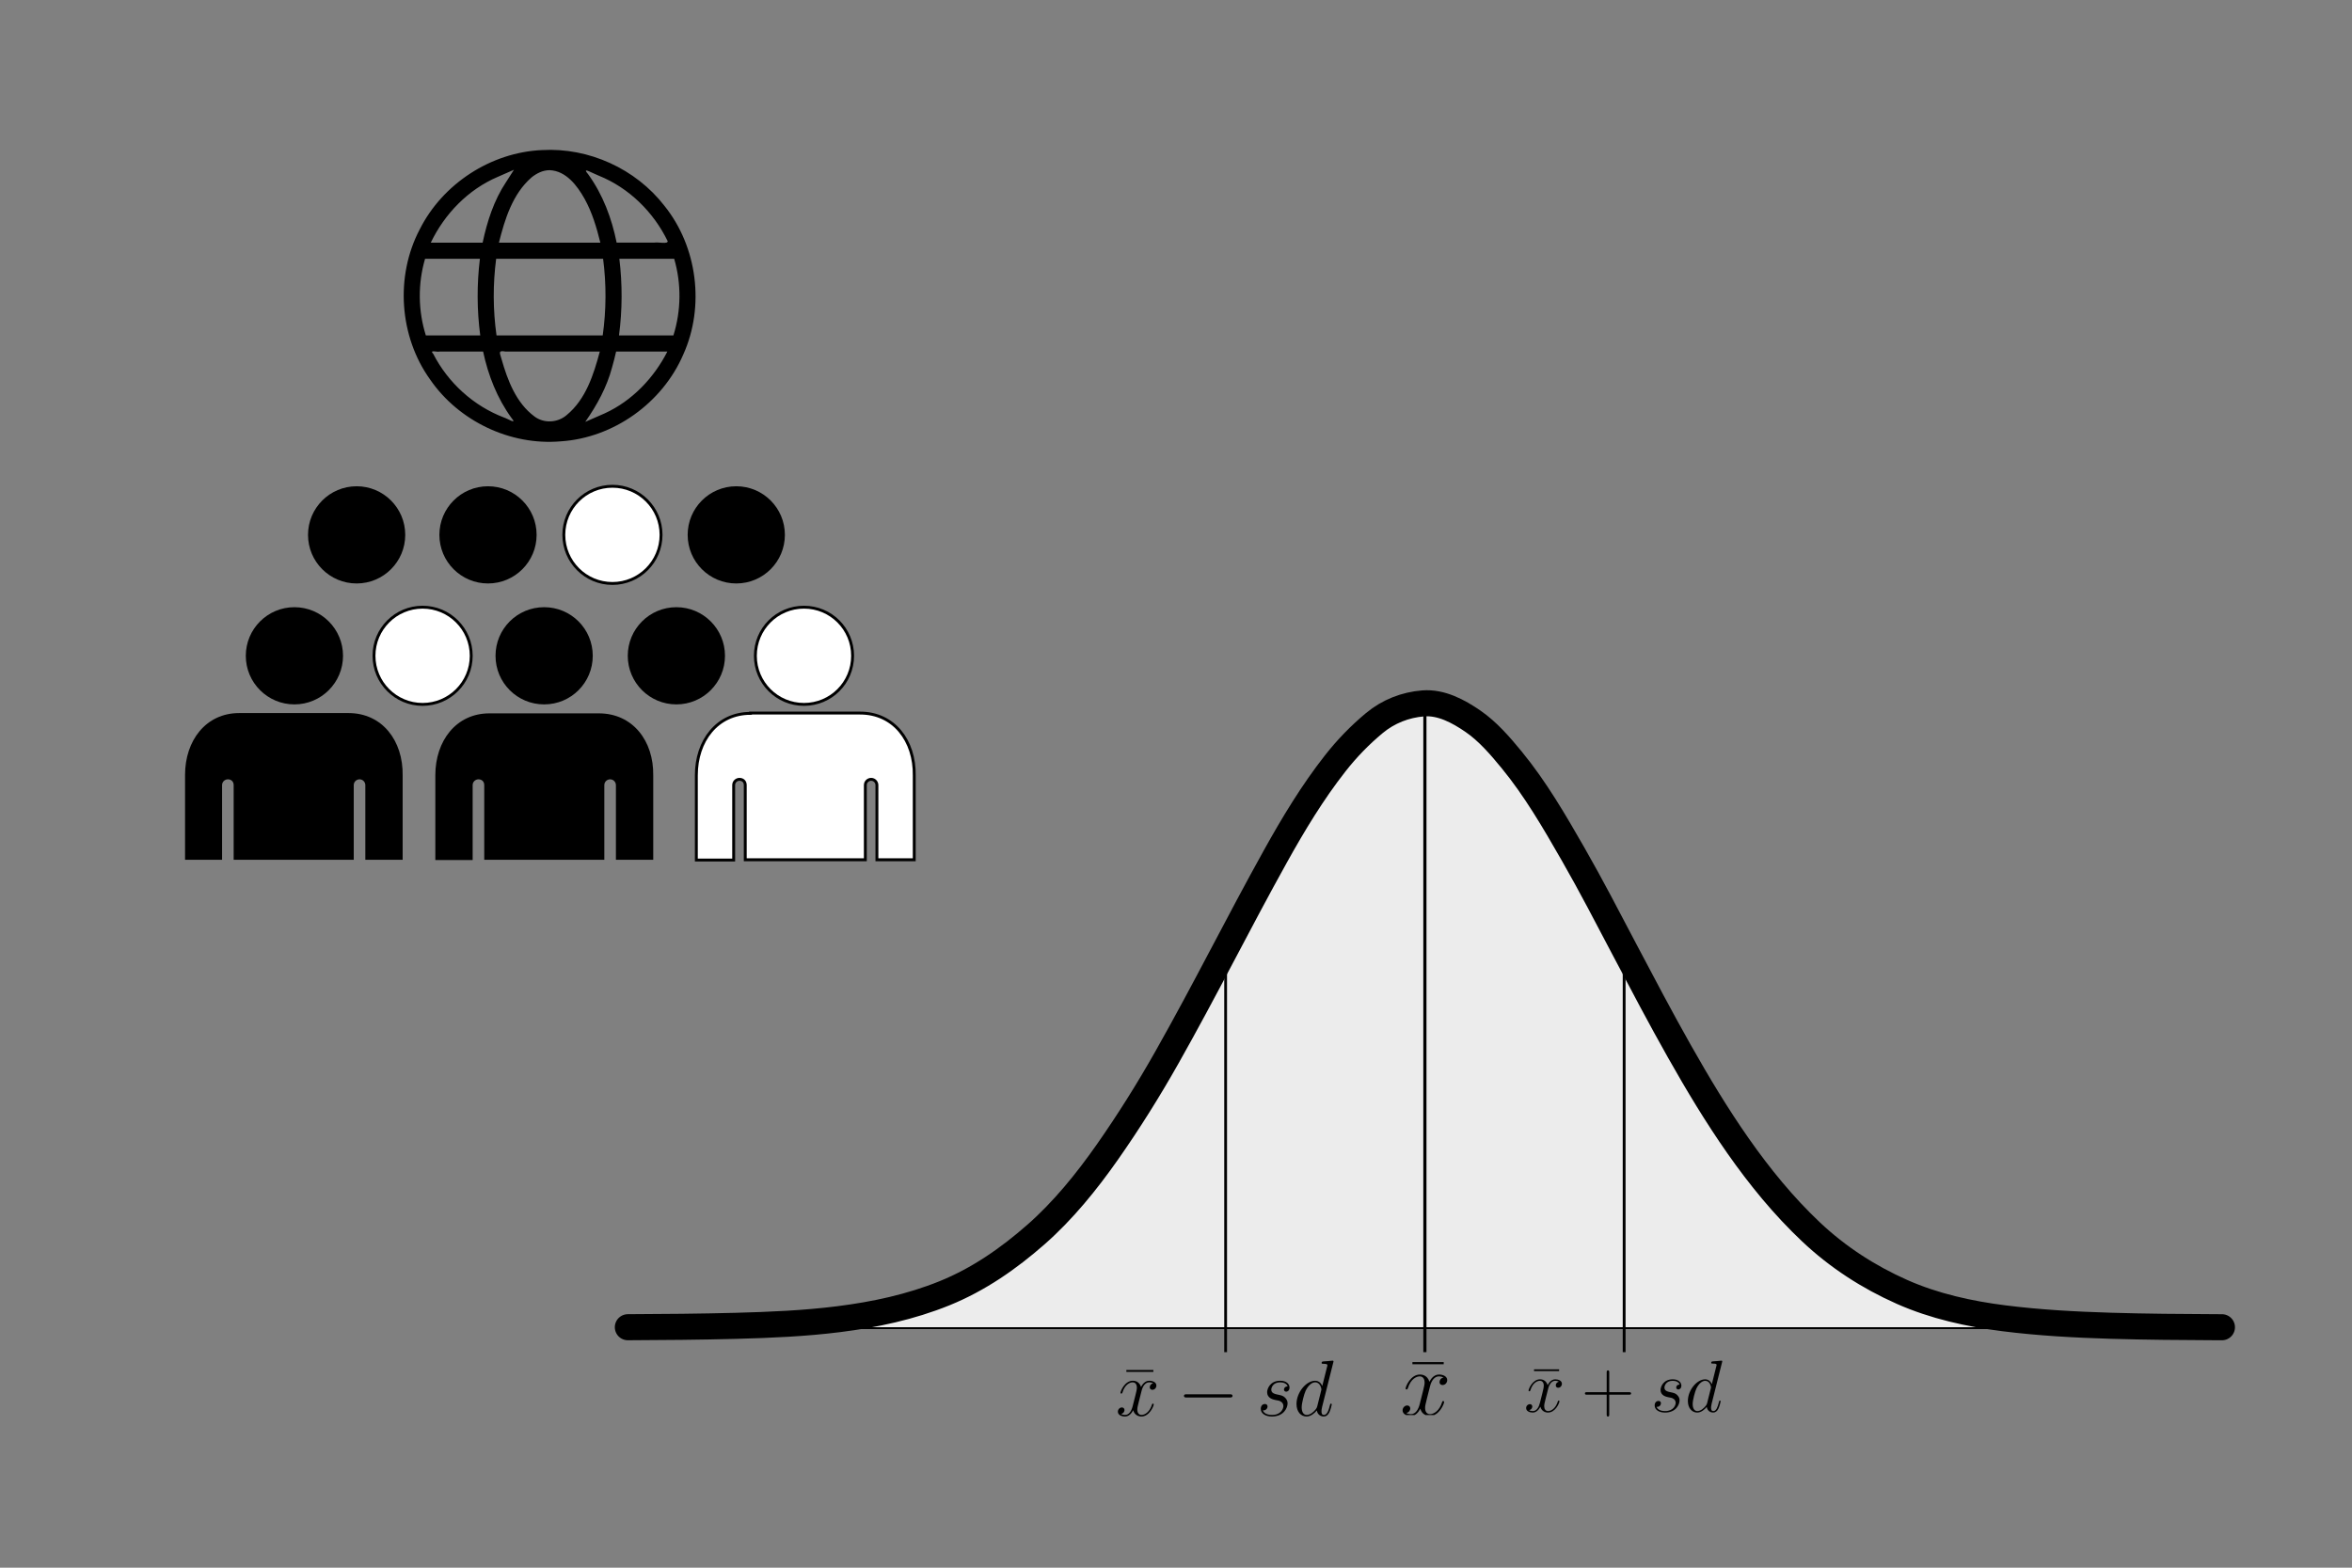 <?xml version="1.0" encoding="UTF-8" standalone="no"?>
<!-- Created with Inkscape (http://www.inkscape.org/) -->

<svg
   width="1050"
   height="700"
   viewBox="0 0 277.812 185.208"
   version="1.1"
   id="svg5"
   inkscape:version="1.2.2 (732a01da63, 2022-12-09)"
   sodipodi:docname="003_Sample.svg"
   xml:space="preserve"
   inkscape:export-filename="002_Sample.png"
   inkscape:export-xdpi="96"
   inkscape:export-ydpi="96"
   xmlns:inkscape="http://www.inkscape.org/namespaces/inkscape"
   xmlns:sodipodi="http://sodipodi.sourceforge.net/DTD/sodipodi-0.dtd"
   xmlns:xlink="http://www.w3.org/1999/xlink"
   xmlns="http://www.w3.org/2000/svg"
   xmlns:svg="http://www.w3.org/2000/svg"><rect x="0" y="0" width="277.812" height="185.208" fill="#808080" stroke="none"/><sodipodi:namedview
     id="namedview7"
     pagecolor="#ffffff"
     bordercolor="#666666"
     borderopacity="1.0"
     inkscape:showpageshadow="2"
     inkscape:pageopacity="0.0"
     inkscape:pagecheckerboard="0"
     inkscape:deskcolor="#d1d1d1"
     inkscape:document-units="mm"
     showgrid="false"
     inkscape:zoom="1.0255231"
     inkscape:cx="550.45079"
     inkscape:cy="321.29944"
     inkscape:window-width="1920"
     inkscape:window-height="1001"
     inkscape:window-x="-9"
     inkscape:window-y="-9"
     inkscape:window-maximized="1"
     inkscape:current-layer="layer1" /><defs
     id="defs2"><linearGradient
   id="linearGradient12025"
   inkscape:swatch="solid"><stop
     style="stop-color:#c0c0c0;stop-opacity:1;"
     offset="0"
     id="stop12023" /></linearGradient><linearGradient
   id="linearGradient6703"><stop
     style="stop-color:#000000;stop-opacity:1;"
     offset="0"
     id="stop6704" /><stop
     style="stop-color:#7f7f7f;stop-opacity:1;"
     offset="0.5"
     id="stop6705" /><stop
     style="stop-color:#ffffff;stop-opacity:1;"
     offset="1"
     id="stop6706" /></linearGradient><linearGradient
   id="linearGradient879"><stop
     style="stop-color:#c3c3c3;stop-opacity:0.549;"
     offset="0"
     id="stop880" /><stop
     style="stop-color:#d4e1e4;stop-opacity:1;"
     offset="0.5"
     id="stop884" /><stop
     style="stop-color:#ddf0f0;stop-opacity:0.59;"
     offset="1"
     id="stop881" /></linearGradient><linearGradient
   x1="1453.808"
   y1="384.459"
   x2="1583.595"
   y2="383.249"
   id="linearGradient882"
   xlink:href="#linearGradient879"
   gradientTransform="scale(0.56,1.786)"
   gradientUnits="userSpaceOnUse" /><linearGradient
   x1="568.583"
   y1="1189.865"
   x2="567.139"
   y2="1038.101"
   id="linearGradient883"
   xlink:href="#linearGradient879"
   spreadMethod="pad"
   gradientTransform="scale(1.464,0.683)"
   gradientUnits="userSpaceOnUse" /><clipPath
   id="clip0_525_147"><rect
     width="24"
     height="24"
     fill="white"
     id="rect26341" /></clipPath><style
   id="style4881">.cls-1{fill:none;stroke:#020202;stroke-miterlimit:10;stroke-width:1.91px;}</style><clipPath
   id="clipPath1983">
      <path
   clip-rule="nonzero"
   d="M 0,0 H 6 V 6.227 H 0 Z m 0,0"
   id="path4278" />
    </clipPath>
  <clipPath
   id="clipPath3454">
      <path
   clip-rule="nonzero"
   d="M 0,1 H 6 V 7.75 H 0 Z m 0,0"
   id="path4704" />
    </clipPath>
  <clipPath
   id="clipPath3049">
      <path
   clip-rule="nonzero"
   d="M 0,1 H 6 V 7.75 H 0 Z m 0,0"
   id="path363" />
    </clipPath>
  <clipPath
   id="clipPath5165">
      <path
   clip-rule="nonzero"
   d="M 0,0 H 10 V 10.762 H 0 Z m 0,0"
   id="path1626" />
    </clipPath>
  <clipPath
   id="clipPath2469">
      <path
   clip-rule="nonzero"
   d="M 0,2 H 10 V 13.047 H 0 Z m 0,0"
   id="path6884" />
    </clipPath>
  <clipPath
   id="clipPath6213">
      <path
   clip-rule="nonzero"
   d="M 0,3 H 10 V 14.445 H 0 Z m 0,0"
   id="path2614" />
    </clipPath>
  <clipPath
   id="clipPath4535">
      <path
   clip-rule="nonzero"
   d="M 0,3 H 10 V 14.445 H 0 Z m 0,0"
   id="path4179" />
    </clipPath>
  <clipPath
   id="clipPath4555">
      <path
   clip-rule="nonzero"
   d="M 0,3 H 10 V 14.445 H 0 Z m 0,0"
   id="path9849" />
    </clipPath>
  <clipPath
   id="clipPath6568">
      <path
   clip-rule="nonzero"
   d="M 0,3 H 10 V 14.445 H 0 Z m 0,0"
   id="path4298" />
    </clipPath>
  <clipPath
   id="clipPath5697">
      <path
   clip-rule="nonzero"
   d="M 0,2 H 10 V 13.391 H 0 Z m 0,0"
   id="path1288" />
    </clipPath>
  
  <clipPath
   id="clipPath7404">
      <path
   clip-rule="nonzero"
   d="M 14,2 H 25 V 13.047 H 14 Z m 0,0"
   id="path115" />
    </clipPath>
    <clipPath
   id="clipPath7434">
      <path
   clip-rule="nonzero"
   d="M 30,0 H 46.32 V 13 H 30 Z m 0,0"
   id="path1614" />
    </clipPath>
  <clipPath
   id="clipPath9728">
      <path
   clip-rule="nonzero"
   d="M 31,0 H 47.32 V 13 H 31 Z m 0,0"
   id="path103" />
    </clipPath>
  
  

    
  <clipPath
   clipPathUnits="userSpaceOnUse"
   id="clipPath13030"><g
     id="g13034"
     transform="matrix(1.504,0,0,1.504,-250.021,-242.645)"><path
       clip-rule="nonzero"
       d="m 166.216,162.642 h 5.983 v 5.074 h -5.983 z m 0,0"
       id="path13032"
       style="stroke-width:0.665" /></g></clipPath>
    
  <clipPath
   id="clipPath5129">
      <path
   clip-rule="nonzero"
   d="M 0,2 H 9 V 9.633 H 0 Z m 0,0"
   id="path4203" />
    </clipPath>
  </defs><g
     inkscape:label="Ebene 1"
     inkscape:groupmode="layer"
     id="layer1"><path
   style="fill:#ffffff;stroke-width:0.342;fill-opacity:1;stroke:#000000;stroke-opacity:1"
   d="m 49.917,71.734 c 3.171,0 5.742,2.571 5.742,5.742 0,3.171 -2.571,5.742 -5.742,5.742 -3.171,0 -5.742,-2.571 -5.742,-5.742 0,-3.171 2.571,-5.742 5.742,-5.742 z"
   id="path13265" /><path
   style="fill:#000000;stroke-width:0.342"
   d="m 57.641,57.447 c 3.171,0 5.742,2.571 5.742,5.742 0,3.171 -2.571,5.742 -5.742,5.742 -3.171,0 -5.742,-2.571 -5.742,-5.742 0,-3.171 2.571,-5.742 5.742,-5.742 z"
   id="path13263" /><path
   style="fill:#000000;stroke-width:0.342"
   d="m 42.124,57.447 c 3.171,0 5.742,2.571 5.742,5.742 0,3.171 -2.571,5.742 -5.742,5.742 -3.171,0 -5.742,-2.571 -5.742,-5.742 0,-3.171 2.571,-5.742 5.742,-5.742 z"
   id="path13261" /><path
   style="fill:#000000;stroke-width:0.342"
   d="m 58.53,77.476 c 0,3.179 2.563,5.742 5.742,5.742 3.179,0 5.742,-2.563 5.742,-5.742 0,-3.179 -2.563,-5.742 -5.742,-5.742 -3.179,0 -5.742,2.563 -5.742,5.742 z"
   id="path13259" /><path
   style="fill:#000000;stroke-width:0.342"
   d="m 26.231,101.572 v -8.818 c 0,-0.41 0.342,-0.684 0.684,-0.684 0.41,0 0.684,0.273 0.684,0.684 v 8.818 h 14.184 v -8.818 c 0,-0.41 0.342,-0.684 0.684,-0.684 0.41,0 0.684,0.342 0.684,0.684 v 8.818 h 4.409 v -9.946 c 0.068,-4.136 -2.427,-7.383 -6.392,-7.383 h -6.46 -6.46 c -3.931,0 -6.392,3.247 -6.392,7.314 v 10.015 z"
   id="path13257" /><path
   style="fill:#000000;stroke-width:0.342"
   d="m 34.775,71.734 c 3.171,0 5.742,2.571 5.742,5.742 0,3.171 -2.571,5.742 -5.742,5.742 -3.171,0 -5.742,-2.571 -5.742,-5.742 0,-3.171 2.571,-5.742 5.742,-5.742 z"
   id="path13255" /><path
   style="fill:#ffffff;stroke-width:0.342;stroke:#000000;stroke-opacity:1;fill-opacity:1"
   d="m 88.642,84.277 c -3.931,0 -6.392,3.247 -6.392,7.314 V 101.606 h 4.409 v -8.852 c 0,-0.41 0.342,-0.684 0.684,-0.684 0.41,0 0.684,0.273 0.684,0.684 v 8.818 H 102.211 v -8.818 c 0,-0.41 0.342,-0.684 0.684,-0.684 0.41,0 0.684,0.342 0.684,0.684 v 8.818 h 4.409 v -9.946 c 0.068,-4.136 -2.427,-7.383 -6.392,-7.383 H 95.136 88.642 Z"
   id="path13253" /><path
   style="fill:#ffffff;stroke-width:0.342;stroke:#000000;stroke-opacity:1;fill-opacity:1"
   d="m 89.223,77.476 c 0,3.179 2.563,5.742 5.742,5.742 3.179,0 5.742,-2.563 5.742,-5.742 0,-3.179 -2.563,-5.742 -5.742,-5.742 -3.179,0 -5.742,2.563 -5.742,5.742 z"
   id="path13251" /><path
   style="fill:#ffffff;stroke-width:0.342;stroke:#000000;stroke-opacity:1;fill-opacity:1"
   d="m 72.339,57.447 c 3.171,0 5.742,2.571 5.742,5.742 0,3.171 -2.571,5.742 -5.742,5.742 -3.171,0 -5.742,-2.571 -5.742,-5.742 0,-3.171 2.571,-5.742 5.742,-5.742 z"
   id="path13249" /><path
   style="fill:#000000;stroke-width:0.342"
   d="m 70.732,84.277 h -6.46 -6.46 c -3.931,0 -6.392,3.247 -6.392,7.314 V 101.606 h 4.409 v -8.852 c 0,-0.41 0.342,-0.684 0.684,-0.684 0.41,0 0.684,0.273 0.684,0.684 v 8.818 h 14.184 v -8.818 c 0,-0.41 0.342,-0.684 0.684,-0.684 0.41,0 0.684,0.342 0.684,0.684 v 8.818 h 4.409 v -9.946 c 0.068,-4.102 -2.427,-7.349 -6.426,-7.349 z"
   id="path13247" /><path
   style="fill:#000000;stroke-width:0.342"
   d="m 79.892,71.734 c 3.171,0 5.742,2.571 5.742,5.742 0,3.171 -2.571,5.742 -5.742,5.742 -3.171,0 -5.742,-2.571 -5.742,-5.742 0,-3.171 2.571,-5.742 5.742,-5.742 z"
   id="path13245" /><path
   style="fill:#000000;stroke-width:0.342"
   d="m 86.967,57.447 c 3.171,0 5.742,2.571 5.742,5.742 0,3.171 -2.571,5.742 -5.742,5.742 -3.171,0 -5.742,-2.571 -5.742,-5.742 0,-3.171 2.571,-5.742 5.742,-5.742 z"
   id="path425" /><path
   id="path425-7"
   style="fill:#000000;stroke-width:0.342"
   d="m 64.026,17.729 c -6.035,0.262 -11.746,3.981 -14.453,9.376 -2.912,5.538 -2.418,12.656 1.235,17.736 3.385,4.917 9.459,7.813 15.412,7.3 6.244,-0.399 12.036,-4.538 14.495,-10.28 2.553,-5.672 1.665,-12.696 -2.234,-17.546 -3.387,-4.375 -8.928,-6.903 -14.455,-6.585 z m 6.709,3.029 c 3.564,1.44 6.461,4.294 8.131,7.738 0.013,0.379 -1.142,0.069 -1.601,0.17 -1.477,0 -2.954,0 -4.43,0 -0.577,-2.874 -1.627,-5.673 -3.351,-8.062 -0.76,-0.882 0.231,-0.272 0.745,-0.068 0.169,0.074 0.338,0.148 0.506,0.222 z m -10.973,0.77 c -1.426,2.146 -2.224,4.636 -2.754,7.139 -2.042,0 -4.083,0 -6.125,0 1.629,-3.399 4.408,-6.274 7.894,-7.765 0.642,-0.281 1.284,-0.563 1.926,-0.844 -0.314,0.49 -0.628,0.98 -0.941,1.471 z m 5.158,-1.424 c 1.945,0.076 3.258,1.83 4.131,3.385 0.895,1.614 1.42,3.395 1.859,5.178 -3.993,0 -7.986,0 -11.979,0 0.698,-2.785 1.615,-5.76 3.853,-7.707 0.602,-0.487 1.346,-0.859 2.135,-0.855 z m -14.299,10.467 c 2.021,0 4.043,10e-7 6.064,0 -0.364,2.97 -0.36,6.046 0.039,9.057 -2.141,0 -4.283,0 -6.424,0 -0.921,-2.926 -0.956,-6.113 -0.092,-9.057 0.137,10e-7 0.275,0 0.412,0 z m 8.459,0 c 4.052,10e-7 8.104,0 12.156,0 0.393,3.004 0.378,6.057 -0.045,9.057 -4.181,0 -8.362,0 -12.543,0 -0.425,-3 -0.435,-6.053 -0.043,-9.057 0.158,10e-7 0.316,0 0.475,0 z m 14.66,0 c 1.964,0 3.928,10e-7 5.893,0 0.861,2.945 0.828,6.13 -0.092,9.057 -2.142,0 -4.284,0 -6.426,0 0.399,-3.01 0.405,-6.088 0.041,-9.057 0.195,0 0.389,0 0.584,0 z m -21.809,10.959 c 1.711,0 3.422,0 5.133,0 0.592,2.803 1.661,5.518 3.35,7.847 0.728,0.85 -0.468,0.071 -0.892,-0.055 -3.591,-1.368 -6.6,-4.103 -8.35,-7.519 -0.523,-0.528 0.529,-0.167 0.759,-0.273 z m 7.758,0 c 3.72,0 7.44,0 11.16,0 -0.729,2.724 -1.656,5.654 -3.916,7.507 -1.059,0.916 -2.693,1.013 -3.817,0.155 -2.156,-1.602 -3.161,-4.259 -3.872,-6.756 -0.158,-0.633 -0.506,-1.092 0.445,-0.906 z m 13.502,0.002 c 1.879,0 3.758,0 5.637,0 -1.601,3.131 -4.157,5.806 -7.37,7.289 -0.773,0.35 -1.555,0.678 -2.332,1.02 1.382,-1.972 2.556,-4.109 3.173,-6.45 0.189,-0.635 0.321,-1.208 0.474,-1.858 0.139,0 0.279,0 0.418,0 z" /><line
   style="fill:none;stroke:#000000;stroke-width:0.384;stroke-linecap:round;stroke-linejoin:round;stroke-miterlimit:10"
   id="line2443"
   y2="156.824"
   x2="262.41"
   y1="156.824"
   x1="74.087"
   stroke-miterlimit="10" /><path
   style="fill:#ececec;fill-opacity:1;stroke:#000000;stroke-width:3.079;stroke-linecap:round;stroke-linejoin:round;stroke-miterlimit:10;stroke-dasharray:none"
   id="path2445"
   d="m 74.16,156.799 c 4.248,-0.018 8.497,-0.052 12.743,-0.163 4.061,-0.107 8.136,-0.28 12.171,-0.788 4.272,-0.539 8.468,-1.433 12.489,-3.061 4.007,-1.622 7.549,-4.082 10.822,-6.957 3.182,-2.795 5.965,-6.23 8.414,-9.724 2.52,-3.596 4.856,-7.325 7.024,-11.163 2.235,-3.956 4.373,-7.966 6.495,-11.989 2.079,-3.943 4.161,-7.881 6.324,-11.775 2.113,-3.807 4.397,-7.587 7.071,-10.994 1.385,-1.766 2.911,-3.34 4.62,-4.76 1.662,-1.381 3.669,-2.16 5.77,-2.325 2.13,-0.167 4.152,0.923 5.871,2.104 1.758,1.208 3.219,2.907 4.578,4.562 2.799,3.408 5.054,7.293 7.256,11.134 2.135,3.723 4.108,7.548 6.111,11.348 2.11,4.003 4.219,8.007 6.442,11.945 2.157,3.82 4.417,7.588 6.927,11.169 2.573,3.672 5.39,7.124 8.627,10.179 3.18,3.001 6.815,5.342 10.753,7.089 3.79,1.682 7.949,2.598 12.025,3.112 4.189,0.528 8.393,0.756 12.609,0.883 4.169,0.125 8.341,0.155 12.511,0.173 0.212,3.2e-4 0.423,0.002 0.635,0.002"
   stroke-miterlimit="10" /><line
   style="fill:none;stroke:#000000;stroke-width:0.328;stroke-linejoin:round;stroke-miterlimit:10;stroke-dasharray:none"
   id="line2451"
   y2="112.317"
   x2="144.768"
   y1="159.747"
   x1="144.768"
   stroke-miterlimit="10" /><line
   style="fill:none;stroke:#000000;stroke-width:0.373;stroke-linejoin:round;stroke-miterlimit:10;stroke-dasharray:none"
   id="line2453"
   y2="83.63"
   x2="168.304"
   y1="159.747"
   x1="168.304"
   stroke-miterlimit="10" /><line
   style="fill:none;stroke:#000000;stroke-width:0.333;stroke-linejoin:round;stroke-miterlimit:10;stroke-dasharray:none"
   id="line2455"
   y2="111.171"
   x2="191.84"
   y1="159.747"
   x1="191.84"
   stroke-miterlimit="10" /><g
   id="Layer_2"
   transform="matrix(0.324,0,0,0.324,100.064,113.404)">
</g>
      
    <g
   inkscape:label=""
   transform="matrix(1.433,0,0,1.433,180.263,160.748)"
   id="g12729"><g
   fill="#000000"
   fill-opacity="1"
   id="g31"
   transform="matrix(0.353,0,0,0.353,-0.171,-3.08847e-4)">
    <g
   id="use29"
   transform="translate(1.31,11.954)">
      <path
   d="m 6.875,-9.516 v -0.406 H 1.016 v 0.406 z m 0,0"
   id="path55" />
    </g>
  </g>
  <g
   fill="#000000"
   fill-opacity="1"
   id="g35"
   transform="matrix(0.353,0,0,0.353,-0.171,-3.08847e-4)">
    <g
   id="use33"
   transform="translate(0,11.954)">
      <path
   d="m 8.156,-7.031 c -0.547,0.109 -0.75,0.516 -0.75,0.844 0,0.422 0.328,0.562 0.562,0.562 0.516,0 0.875,-0.453 0.875,-0.922 0,-0.719 -0.812,-1.047 -1.547,-1.047 -1.047,0 -1.625,1.031 -1.781,1.359 -0.406,-1.297 -1.469,-1.359 -1.781,-1.359 -1.75,0 -2.688,2.25 -2.688,2.641 0,0.062 0.078,0.156 0.188,0.156 0.141,0 0.172,-0.109 0.219,-0.172 C 2.031,-6.891 3.188,-7.25 3.688,-7.25 c 0.766,0 0.922,0.719 0.922,1.141 0,0.375 -0.094,0.766 -0.297,1.594 L 3.719,-2.156 c -0.25,1.031 -0.75,1.984 -1.672,1.984 -0.078,0 -0.516,0 -0.875,-0.219 0.625,-0.125 0.75,-0.641 0.75,-0.844 0,-0.344 -0.25,-0.562 -0.578,-0.562 -0.406,0 -0.859,0.375 -0.859,0.922 0,0.719 0.812,1.047 1.547,1.047 0.828,0 1.406,-0.656 1.781,-1.359 0.266,1.016 1.125,1.359 1.766,1.359 1.75,0 2.688,-2.25 2.688,-2.641 0,-0.078 -0.062,-0.156 -0.172,-0.156 -0.156,0 -0.172,0.094 -0.219,0.234 -0.469,1.516 -1.469,2.219 -2.25,2.219 -0.594,0 -0.922,-0.453 -0.922,-1.156 0,-0.375 0.062,-0.656 0.344,-1.781 l 0.594,-2.344 C 5.906,-6.484 6.484,-7.25 7.281,-7.25 c 0.031,0 0.516,0 0.875,0.219 z m 0,0"
   id="path59" />
    </g>
  </g>
  <g
   clip-path="url(#clipPath7404)"
   id="g41"
   transform="matrix(0.353,0,0,0.353,-0.171,-3.08847e-4)">
    <g
   fill="#000000"
   fill-opacity="1"
   id="g39">
      <g
   id="use37"
   transform="translate(13.405,11.954)">
        <path
   d="m 6.484,-4 h 4.562 c 0.25,0 0.547,0 0.547,-0.281 0,-0.312 -0.281,-0.312 -0.547,-0.312 h -4.562 v -4.562 c 0,-0.25 0,-0.531 -0.281,-0.531 -0.312,0 -0.312,0.266 -0.312,0.531 v 4.562 h -4.562 c -0.25,0 -0.531,0 -0.531,0.281 C 0.797,-4 1.062,-4 1.328,-4 h 4.562 v 4.562 c 0,0.25 0,0.547 0.297,0.547 0.297,0 0.297,-0.281 0.297,-0.547 z m 0,0"
   id="path63" />
      </g>
    </g>
  </g>
  <g
   clip-path="url(#clipPath7434)"
   id="g49"
   transform="matrix(0.353,0,0,0.353,-0.171,-3.08847e-4)">
    <g
   fill="#000000"
   fill-opacity="1"
   id="g47">
      <g
   id="use43"
   transform="translate(29.623,11.954)">
        <path
   d="m 3.922,-3.438 c 0.297,0.047 0.766,0.156 0.859,0.172 0.234,0.062 1,0.344 1,1.172 0,0.531 -0.484,1.922 -2.469,1.922 -0.375,0 -1.656,-0.047 -2,-1 C 2,-1.078 2.344,-1.625 2.344,-2 c 0,-0.359 -0.25,-0.547 -0.594,-0.547 -0.375,0 -0.875,0.297 -0.875,1.062 0,1.016 1.031,1.656 2.406,1.656 2.625,0 3.406,-1.922 3.406,-2.828 0,-0.25 0,-0.734 -0.562,-1.281 C 5.703,-4.359 5.281,-4.438 4.359,-4.625 3.891,-4.734 3.156,-4.891 3.156,-5.672 c 0,-0.344 0.312,-1.578 1.938,-1.578 0.719,0 1.438,0.281 1.609,0.891 -0.766,0 -0.797,0.656 -0.797,0.672 0,0.359 0.328,0.469 0.484,0.469 0.234,0 0.719,-0.188 0.719,-0.906 0,-0.734 -0.656,-1.469 -2,-1.469 -2.25,0 -2.859,1.781 -2.859,2.484 0,1.297 1.281,1.578 1.672,1.672 z m 0,0"
   id="path67" />
      </g>
      <g
   id="use45"
   transform="translate(37.563,11.954)">
        <path
   d="m 8.656,-11.516 c 0.016,-0.078 0.062,-0.172 0.062,-0.266 0,-0.172 -0.172,-0.172 -0.219,-0.172 -0.016,0 -0.859,0.078 -0.938,0.094 -0.297,0.016 -0.547,0.047 -0.859,0.062 -0.438,0.031 -0.562,0.047 -0.562,0.359 0,0.172 0.141,0.172 0.391,0.172 0.844,0 0.859,0.156 0.859,0.328 0,0.109 -0.031,0.25 -0.062,0.297 l -1.047,4.188 C 6.094,-6.906 5.625,-7.594 4.734,-7.594 c -1.938,0 -4.047,2.516 -4.047,5.062 0,1.703 1,2.703 2.172,2.703 0.953,0 1.75,-0.734 2.234,-1.312 0.172,1.016 0.984,1.312 1.5,1.312 0.516,0 0.938,-0.312 1.234,-0.922 C 8.109,-1.344 8.344,-2.391 8.344,-2.469 8.344,-2.547 8.281,-2.625 8.172,-2.625 8.031,-2.625 8,-2.531 7.938,-2.266 7.672,-1.25 7.359,-0.172 6.641,-0.172 c -0.5,0 -0.531,-0.453 -0.531,-0.797 0,-0.062 0,-0.422 0.125,-0.906 z M 5.188,-2.047 C 5.094,-1.75 5.094,-1.719 4.859,-1.391 c -0.375,0.484 -1.141,1.219 -1.953,1.219 -0.703,0 -1.094,-0.641 -1.094,-1.656 0,-0.938 0.531,-2.875 0.859,-3.594 C 3.25,-6.625 4.062,-7.25 4.734,-7.25 c 1.141,0 1.359,1.406 1.359,1.547 0,0.016 -0.047,0.25 -0.062,0.281 z m 0,0"
   id="path71" />
      </g>
    </g>
  </g>
</g><g
   inkscape:label=""
   transform="matrix(1.542,0,0,1.542,132.04,160.748)"
   id="g12987"><g
   fill="#000000"
   fill-opacity="1"
   id="g29"
   transform="matrix(0.353,0,0,0.353,-0.171,-6.6143e-4)">
    <g
   id="use27"
   transform="translate(1.31,11.954)">
      <path
   d="m 6.875,-9.516 v -0.406 H 1.016 v 0.406 z m 0,0"
   id="path51" />
    </g>
  </g>
  <g
   fill="#000000"
   fill-opacity="1"
   id="g33"
   transform="matrix(0.353,0,0,0.353,-0.171,-6.6143e-4)">
    <g
   id="use31"
   transform="translate(0,11.955)">
      <path
   d="m 8.156,-7.031 c -0.547,0.109 -0.75,0.516 -0.75,0.844 0,0.422 0.328,0.562 0.562,0.562 0.516,0 0.875,-0.453 0.875,-0.922 0,-0.719 -0.812,-1.047 -1.547,-1.047 -1.047,0 -1.625,1.031 -1.781,1.359 -0.406,-1.297 -1.469,-1.359 -1.781,-1.359 -1.75,0 -2.688,2.25 -2.688,2.641 0,0.062 0.078,0.156 0.188,0.156 0.141,0 0.172,-0.109 0.219,-0.172 C 2.031,-6.891 3.188,-7.25 3.688,-7.25 c 0.766,0 0.922,0.719 0.922,1.141 0,0.375 -0.094,0.766 -0.297,1.594 L 3.719,-2.156 c -0.25,1.031 -0.75,1.984 -1.672,1.984 -0.078,0 -0.516,0 -0.875,-0.219 0.625,-0.125 0.75,-0.641 0.75,-0.844 0,-0.344 -0.25,-0.562 -0.578,-0.562 -0.406,0 -0.859,0.375 -0.859,0.922 0,0.719 0.812,1.047 1.547,1.047 0.828,0 1.406,-0.656 1.781,-1.359 0.266,1.016 1.125,1.359 1.766,1.359 1.75,0 2.688,-2.25 2.688,-2.641 0,-0.078 -0.062,-0.156 -0.172,-0.156 -0.156,0 -0.172,0.094 -0.219,0.234 -0.469,1.516 -1.469,2.219 -2.25,2.219 -0.594,0 -0.922,-0.453 -0.922,-1.156 0,-0.375 0.062,-0.656 0.344,-1.781 l 0.594,-2.344 C 5.906,-6.484 6.484,-7.25 7.281,-7.25 c 0.031,0 0.516,0 0.875,0.219 z m 0,0"
   id="path12971" />
    </g>
  </g>
  <g
   fill="#000000"
   fill-opacity="1"
   id="g37"
   transform="matrix(0.353,0,0,0.353,-0.171,-6.6143e-4)">
    <g
   id="use35"
   transform="translate(13.405,11.955)">
      <path
   d="m 11.344,-3.953 c 0.297,0 0.609,0 0.609,-0.359 0,-0.344 -0.312,-0.344 -0.609,-0.344 h -9.312 c -0.297,0 -0.609,0 -0.609,0.344 0,0.359 0.312,0.359 0.609,0.359 z m 0,0"
   id="path12975" />
    </g>
  </g>
  <g
   clip-path="url(#clipPath9728)"
   id="g45"
   transform="matrix(0.353,0,0,0.353,-0.171,-6.6143e-4)">
    <g
   fill="#000000"
   fill-opacity="1"
   id="g43">
      <g
   id="use39"
   transform="translate(30.62,11.955)">
        <path
   d="m 3.922,-3.438 c 0.297,0.047 0.766,0.156 0.859,0.172 0.234,0.062 1,0.344 1,1.172 0,0.531 -0.484,1.922 -2.469,1.922 -0.375,0 -1.656,-0.047 -2,-1 C 2,-1.078 2.344,-1.625 2.344,-2 c 0,-0.359 -0.25,-0.547 -0.594,-0.547 -0.375,0 -0.875,0.297 -0.875,1.062 0,1.016 1.031,1.656 2.406,1.656 2.625,0 3.406,-1.922 3.406,-2.828 0,-0.25 0,-0.734 -0.562,-1.281 C 5.703,-4.359 5.281,-4.438 4.359,-4.625 3.891,-4.734 3.156,-4.891 3.156,-5.672 c 0,-0.344 0.312,-1.578 1.938,-1.578 0.719,0 1.438,0.281 1.609,0.891 -0.766,0 -0.797,0.656 -0.797,0.672 0,0.359 0.328,0.469 0.484,0.469 0.234,0 0.719,-0.188 0.719,-0.906 0,-0.734 -0.656,-1.469 -2,-1.469 -2.25,0 -2.859,1.781 -2.859,2.484 0,1.297 1.281,1.578 1.672,1.672 z m 0,0"
   id="path12979" />
      </g>
      <g
   id="use41"
   transform="translate(38.56,11.955)">
        <path
   d="m 8.656,-11.516 c 0.016,-0.078 0.062,-0.172 0.062,-0.266 0,-0.172 -0.172,-0.172 -0.219,-0.172 -0.016,0 -0.859,0.078 -0.938,0.094 -0.297,0.016 -0.547,0.047 -0.859,0.062 -0.438,0.031 -0.562,0.047 -0.562,0.359 0,0.172 0.141,0.172 0.391,0.172 0.844,0 0.859,0.156 0.859,0.328 0,0.109 -0.031,0.25 -0.062,0.297 l -1.047,4.188 C 6.094,-6.906 5.625,-7.594 4.734,-7.594 c -1.938,0 -4.047,2.516 -4.047,5.062 0,1.703 1,2.703 2.172,2.703 0.953,0 1.75,-0.734 2.234,-1.312 0.172,1.016 0.984,1.312 1.5,1.312 0.516,0 0.938,-0.312 1.234,-0.922 C 8.109,-1.344 8.344,-2.391 8.344,-2.469 8.344,-2.547 8.281,-2.625 8.172,-2.625 8.031,-2.625 8,-2.531 7.938,-2.266 7.672,-1.25 7.359,-0.172 6.641,-0.172 c -0.5,0 -0.531,-0.453 -0.531,-0.797 0,-0.062 0,-0.422 0.125,-0.906 z M 5.188,-2.047 C 5.094,-1.75 5.094,-1.719 4.859,-1.391 c -0.375,0.484 -1.141,1.219 -1.953,1.219 -0.703,0 -1.094,-0.641 -1.094,-1.656 0,-0.938 0.531,-2.875 0.859,-3.594 C 3.25,-6.625 4.062,-7.25 4.734,-7.25 c 1.141,0 1.359,1.406 1.359,1.547 0,0.016 -0.047,0.25 -0.062,0.281 z m 0,0"
   id="path12982" />
      </g>
    </g>
  </g>
</g><g
   inkscape:label=""
   transform="matrix(1.787,0,0,1.787,165.669,160.918)"
   id="g13229"><g
   fill="#000000"
   fill-opacity="1"
   id="g19"
   transform="matrix(0.353,0,0,0.353,-0.171,0.102)">
    <g
   id="use17"
   transform="translate(1.31,9.633)">
      <path
   d="m 6.875,-9.516 v -0.406 H 1.016 v 0.406 z m 0,0"
   id="path31" />
    </g>
  </g>
  <g
   clip-path="url(#clipPath5129)"
   id="g25"
   transform="matrix(0.353,0,0,0.353,-0.171,0.102)">
    <g
   fill="#000000"
   fill-opacity="1"
   id="g23">
      <g
   id="use21"
   transform="translate(0,9.634)">
        <path
   d="m 8.156,-7.031 c -0.547,0.109 -0.75,0.516 -0.75,0.844 0,0.422 0.328,0.562 0.562,0.562 0.516,0 0.875,-0.453 0.875,-0.922 0,-0.719 -0.812,-1.047 -1.547,-1.047 -1.047,0 -1.625,1.031 -1.781,1.359 -0.406,-1.297 -1.469,-1.359 -1.781,-1.359 -1.75,0 -2.688,2.25 -2.688,2.641 0,0.062 0.078,0.156 0.188,0.156 0.141,0 0.172,-0.109 0.219,-0.172 C 2.031,-6.891 3.188,-7.25 3.688,-7.25 c 0.766,0 0.922,0.719 0.922,1.141 0,0.375 -0.094,0.766 -0.297,1.594 L 3.719,-2.156 c -0.25,1.031 -0.75,1.984 -1.672,1.984 -0.078,0 -0.516,0 -0.875,-0.219 0.625,-0.125 0.75,-0.641 0.75,-0.844 0,-0.344 -0.25,-0.562 -0.578,-0.562 -0.406,0 -0.859,0.375 -0.859,0.922 0,0.719 0.812,1.047 1.547,1.047 0.828,0 1.406,-0.656 1.781,-1.359 0.266,1.016 1.125,1.359 1.766,1.359 1.75,0 2.688,-2.25 2.688,-2.641 0,-0.078 -0.062,-0.156 -0.172,-0.156 -0.156,0 -0.172,0.094 -0.219,0.234 -0.469,1.516 -1.469,2.219 -2.25,2.219 -0.594,0 -0.922,-0.453 -0.922,-1.156 0,-0.375 0.062,-0.656 0.344,-1.781 l 0.594,-2.344 C 5.906,-6.484 6.484,-7.25 7.281,-7.25 c 0.031,0 0.516,0 0.875,0.219 z m 0,0"
   id="path35" />
      </g>
    </g>
  </g>
</g></g></svg>
